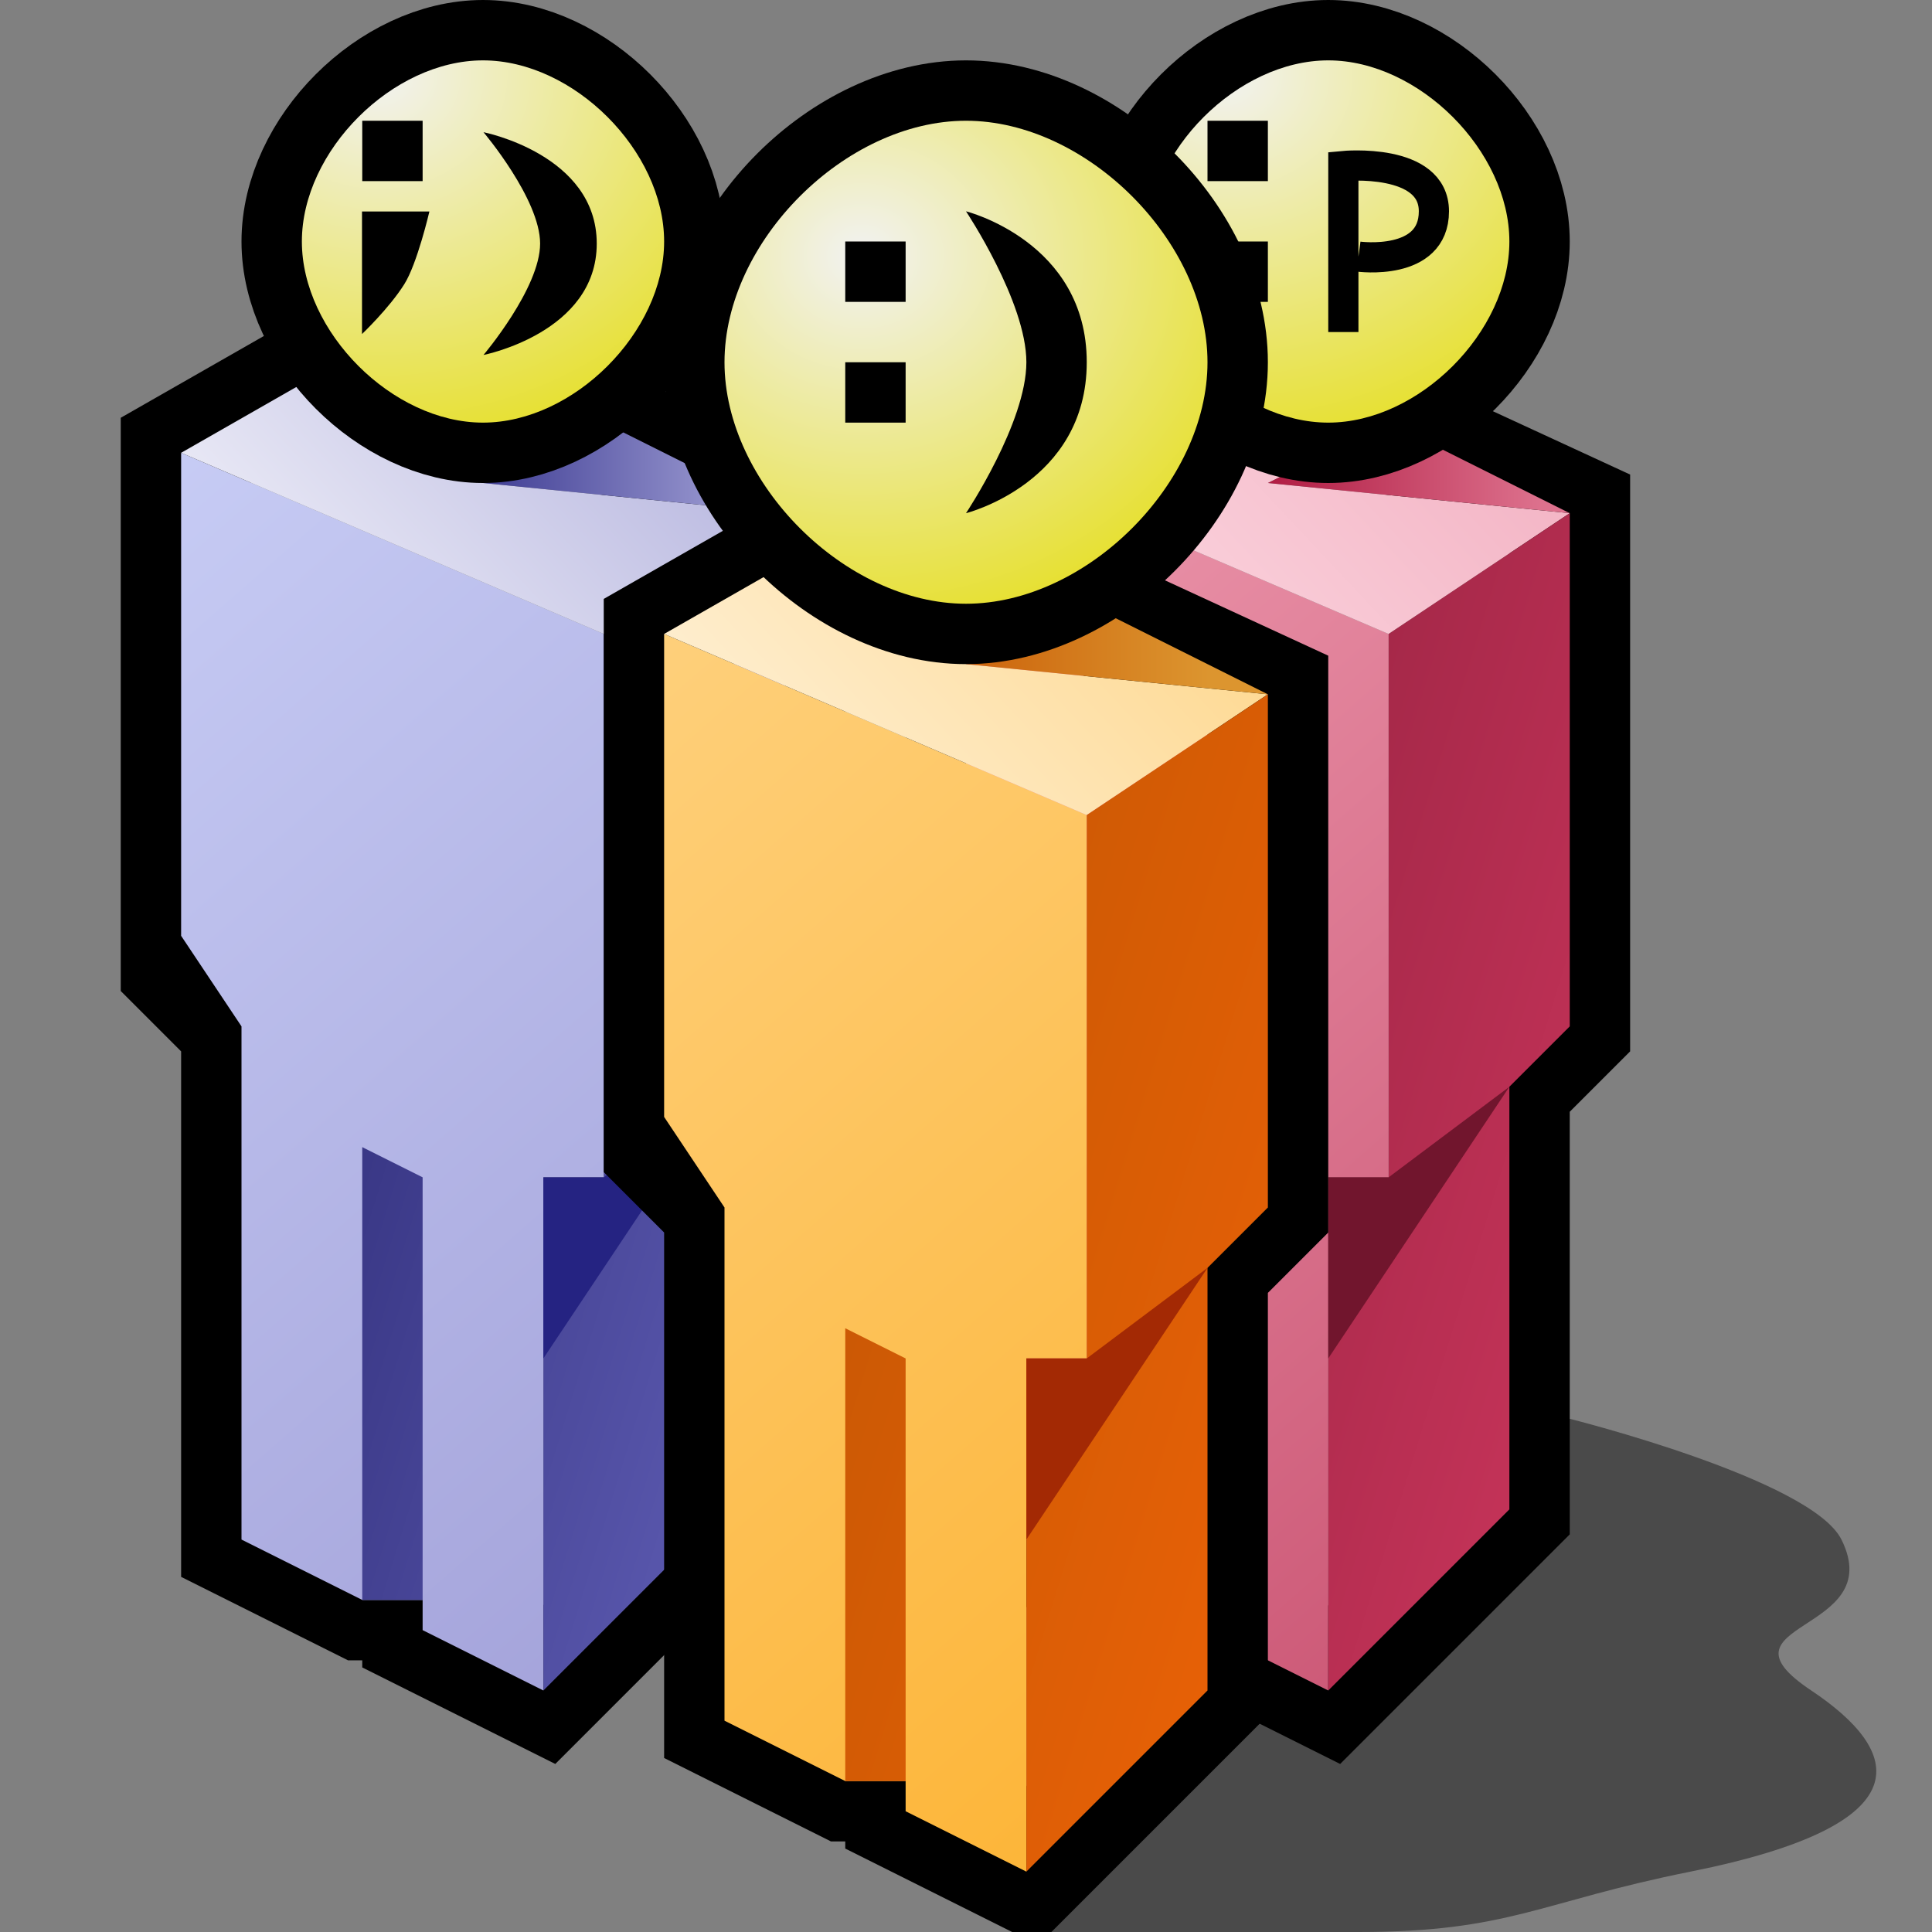 <svg xmlns="http://www.w3.org/2000/svg" width="64" height="64" color-interpolation="linearRGB"><rect width="100%" height="100%" fill="#808080" stroke="none"/><path d="M34 64h11c5 0 6-1 11-2 7.84-1.57 7-4 4-6-3.44-2.29 2.56-1.87 1-5-1-2-9-4-9-4l-10 9z" style="fill:#010101;fill-opacity:.423"/><path d="M22 21v17l2 2v17l4 2h2v1l4 2 6-6V42l2-2V23l-13-6z" style="fill:none;stroke:#000;stroke-width:4" transform="translate(10 -6)"/><linearGradient id="a" x1="96.6" x2="124.61" y1="-47.07" y2="-15.05" gradientUnits="userSpaceOnUse"><stop offset="0" stop-color="#ee9bb0"/><stop offset="1" stop-color="#cc5876"/></linearGradient><path d="M22 21v16l2 3v17l4 2h2v1l4 2V45h2V27z" style="fill:url(#a)" transform="translate(10 -6)"/><linearGradient id="b" x1="-37.97" x2="-18.83" y1="-32.98" y2="-50.95" gradientUnits="userSpaceOnUse"><stop offset="0" stop-color="#ffe3ea"/><stop offset=".996" stop-color="#f0a8bb"/></linearGradient><path d="m22 21 14 6 6-4-10-1 3.99-2.01L29 17z" style="fill:url(#b)" transform="translate(10 -6)"/><linearGradient id="c" x1="57.23" x2="78.84" y1="-50.61" y2="-43.97" gradientUnits="userSpaceOnUse"><stop offset="0" stop-color="#a02646"/><stop offset="1" stop-color="#d53961"/></linearGradient><path d="M36 45h-2v17l6-6V42l2-2V23l-6 4z" style="fill:url(#c)" transform="translate(10 -6)"/><path d="M34 45v6l6-9-4 3z" style="fill:#71152d" transform="translate(10 -6)"/><linearGradient id="d" x1="30.92" x2="41.07" y1="-67" y2="-67" gradientUnits="userSpaceOnUse"><stop offset="0" stop-color="#ab123a"/><stop offset="1" stop-color="#dd718d"/></linearGradient><path d="m32 22 10 1-6-3z" style="fill:url(#d)" transform="translate(10 -6)"/><path d="M32 8c-3 0-6 3-6 6s3 6 6 6 6-3 6-6-3-6-6-6z" style="fill:none;stroke:#000;stroke-width:4" transform="translate(12 -6)"/><radialGradient id="e" cx="0" cy="0" r="64" gradientTransform="matrix(.296 0 0 .263 28.553 8.474)" gradientUnits="userSpaceOnUse"><stop offset="0" stop-color="#f2f2f2"/><stop offset=".899" stop-color="#e4dc06"/></radialGradient><path d="M32 8c-3 0-6 3-6 6s3 6 6 6 6-3 6-6-3-6-6-6" style="fill:url(#e)" transform="translate(12 -6)"/><path d="M22 21v17l2 2v17l4 2h2v1l4 2 6-6V42l2-2V23l-13-6z" style="fill:none;stroke:#000;stroke-width:4" transform="translate(-16 -6)"/><linearGradient id="f" x1="85.74" x2="128.61" y1="-57.07" y2="-8.05" gradientUnits="userSpaceOnUse"><stop offset="0" stop-color="#d5dcff"/><stop offset="1" stop-color="#9d9bd5"/></linearGradient><path d="M22 21v16l2 3v17l4 2h2v1l4 2V45h2V27z" style="fill:url(#f)" transform="translate(-16 -6)"/><linearGradient id="g" x1="-37.97" x2="-18.83" y1="-32.98" y2="-50.95" gradientUnits="userSpaceOnUse"><stop offset="0" stop-color="#fff"/><stop offset=".996" stop-color="#a4a3d7"/></linearGradient><path d="m22 21 14 6 6-4-10-1 3.99-2.01L29 17z" style="fill:url(#g)" transform="translate(-16 -6)"/><linearGradient id="h" x1="56.23" x2="77.84" y1="-51.61" y2="-44.97" gradientUnits="userSpaceOnUse"><stop offset="0" stop-color="#373583"/><stop offset="1" stop-color="#6967c0"/></linearGradient><path d="M36 45h-2v17l6-6V42l2-2V23l-6 4z" style="fill:url(#h)" transform="translate(-16 -6)"/><path d="M34 45v6l6-9-4 3z" style="fill:#252382" transform="translate(-16 -6)"/><linearGradient id="i" x1="30.92" x2="41.07" y1="-66" y2="-66" gradientUnits="userSpaceOnUse"><stop offset="0" stop-color="#33318c"/><stop offset="1" stop-color="#a4a3d7"/></linearGradient><path d="m32 22 10 1-6-3z" style="fill:url(#i)" transform="translate(-16 -6)"/><path d="M32 8c-3 0-6 3-6 6s3 6 6 6 6-3 6-6-3-6-6-6z" style="fill:none;stroke:#000;stroke-width:4" transform="translate(-16 -6)"/><radialGradient id="j" cx="0" cy="0" r="64" gradientTransform="matrix(.296 0 0 .263 28.553 8.474)" gradientUnits="userSpaceOnUse"><stop offset="0" stop-color="#f2f2f2"/><stop offset=".899" stop-color="#e4dc06"/></radialGradient><path d="M32 8c-3 0-6 3-6 6s3 6 6 6 6-3 6-6-3-6-6-6" style="fill:url(#j)" transform="translate(-16 -6)"/><path d="M28 13h2m-2-4h2" style="fill:none;stroke:#000;stroke-width:2" transform="translate(12 -4)"/><path d="M44.5 11V5.5s3-.29 3 1.5c0 1.84-2.5 1.5-2.5 1.5" style="fill:none;stroke:#000;stroke-width:1"/><linearGradient id="k" x1="56.23" x2="77.84" y1="-51.61" y2="-44.97" gradientUnits="userSpaceOnUse"><stop offset="0" stop-color="#373583"/><stop offset="1" stop-color="#6967c0"/></linearGradient><path d="M28 59h2V45l-2-1z" style="fill:url(#k)" transform="translate(-16 -6)"/><path d="M22 21v17l2 2v17l4 2h2v1l4 2 6-6V42l2-2V23l-13-6z" style="fill:none;stroke:#000;stroke-width:4"/><linearGradient id="l" x1="85.74" x2="128.61" y1="-57.07" y2="-8.05" gradientUnits="userSpaceOnUse"><stop offset="0" stop-color="#ffdb97"/><stop offset="1" stop-color="#fcaf29"/></linearGradient><path d="M22 21v16l2 3v17l4 2h2v1l4 2V45h2V27z" style="fill:url(#l)"/><linearGradient id="m" x1="-37.97" x2="-18.83" y1="-32.98" y2="-50.95" gradientUnits="userSpaceOnUse"><stop offset="0" stop-color="#fff7ea"/><stop offset=".996" stop-color="#fdd17b"/></linearGradient><path d="m22 21 14 6 6-4-10-1 3.99-2.01L29 17z" style="fill:url(#m)"/><linearGradient id="n" x1="55.23" x2="76.84" y1="-51.61" y2="-44.97" gradientUnits="userSpaceOnUse"><stop offset="0" stop-color="#c85805"/><stop offset="1" stop-color="#f06306"/></linearGradient><path d="M36 45h-2v17l6-6V42l2-2V23l-6 4z" style="fill:url(#n)"/><path d="M34 45v6l6-9-4 3z" style="fill:#a32904"/><linearGradient id="o" x1="29.92" x2="40.07" y1="-66" y2="-66" gradientUnits="userSpaceOnUse"><stop offset="0" stop-color="#c85804"/><stop offset="1" stop-color="#dc952f"/></linearGradient><path d="m32 22 10 1-6-3z" style="fill:url(#o)"/><path d="M32 4c-4 0-8 4-8 8s4 8 8 8 8-4 8-8-4-8-8-8z" style="fill:none;stroke:#000;stroke-width:4"/><radialGradient id="p" cx="0" cy="0" r="64" gradientTransform="matrix(.296 0 0 .263 28.553 8.474)" gradientUnits="userSpaceOnUse"><stop offset="0" stop-color="#f2f2f2"/><stop offset=".899" stop-color="#e4dc06"/></radialGradient><path d="M32 4c-4 0-8 4-8 8s4 8 8 8 8-4 8-8-4-8-8-8" style="fill:url(#p)"/><linearGradient id="q" x1="55.23" x2="76.84" y1="-51.61" y2="-44.97" gradientUnits="userSpaceOnUse"><stop offset="0" stop-color="#c85805"/><stop offset="1" stop-color="#f06306"/></linearGradient><path d="M28 59h2V45l-2-1z" style="fill:url(#q)"/><path d="M28 13h2m-2-4h2" style="fill:none;stroke:#000;stroke-width:2"/><path d="M28 9h2" style="fill:none;stroke:#000;stroke-width:2" transform="translate(-16 -4)"/><path d="M32 7s4 1 4 5-4 5-4 5 2-3 2-5-2-5-2-5m-1.91 3.56s-.43 2.35-.89 3.27c-.53 1.07-1.49 2.23-1.49 2.23v-5.5z" style="fill:#000" transform="matrix(.938 0 0 .738 -14 -.787)"/><path d="M32 7s4 1 4 5-4 5-4 5 2-3 2-5-2-5-2-5" style="fill:#000"/></svg>